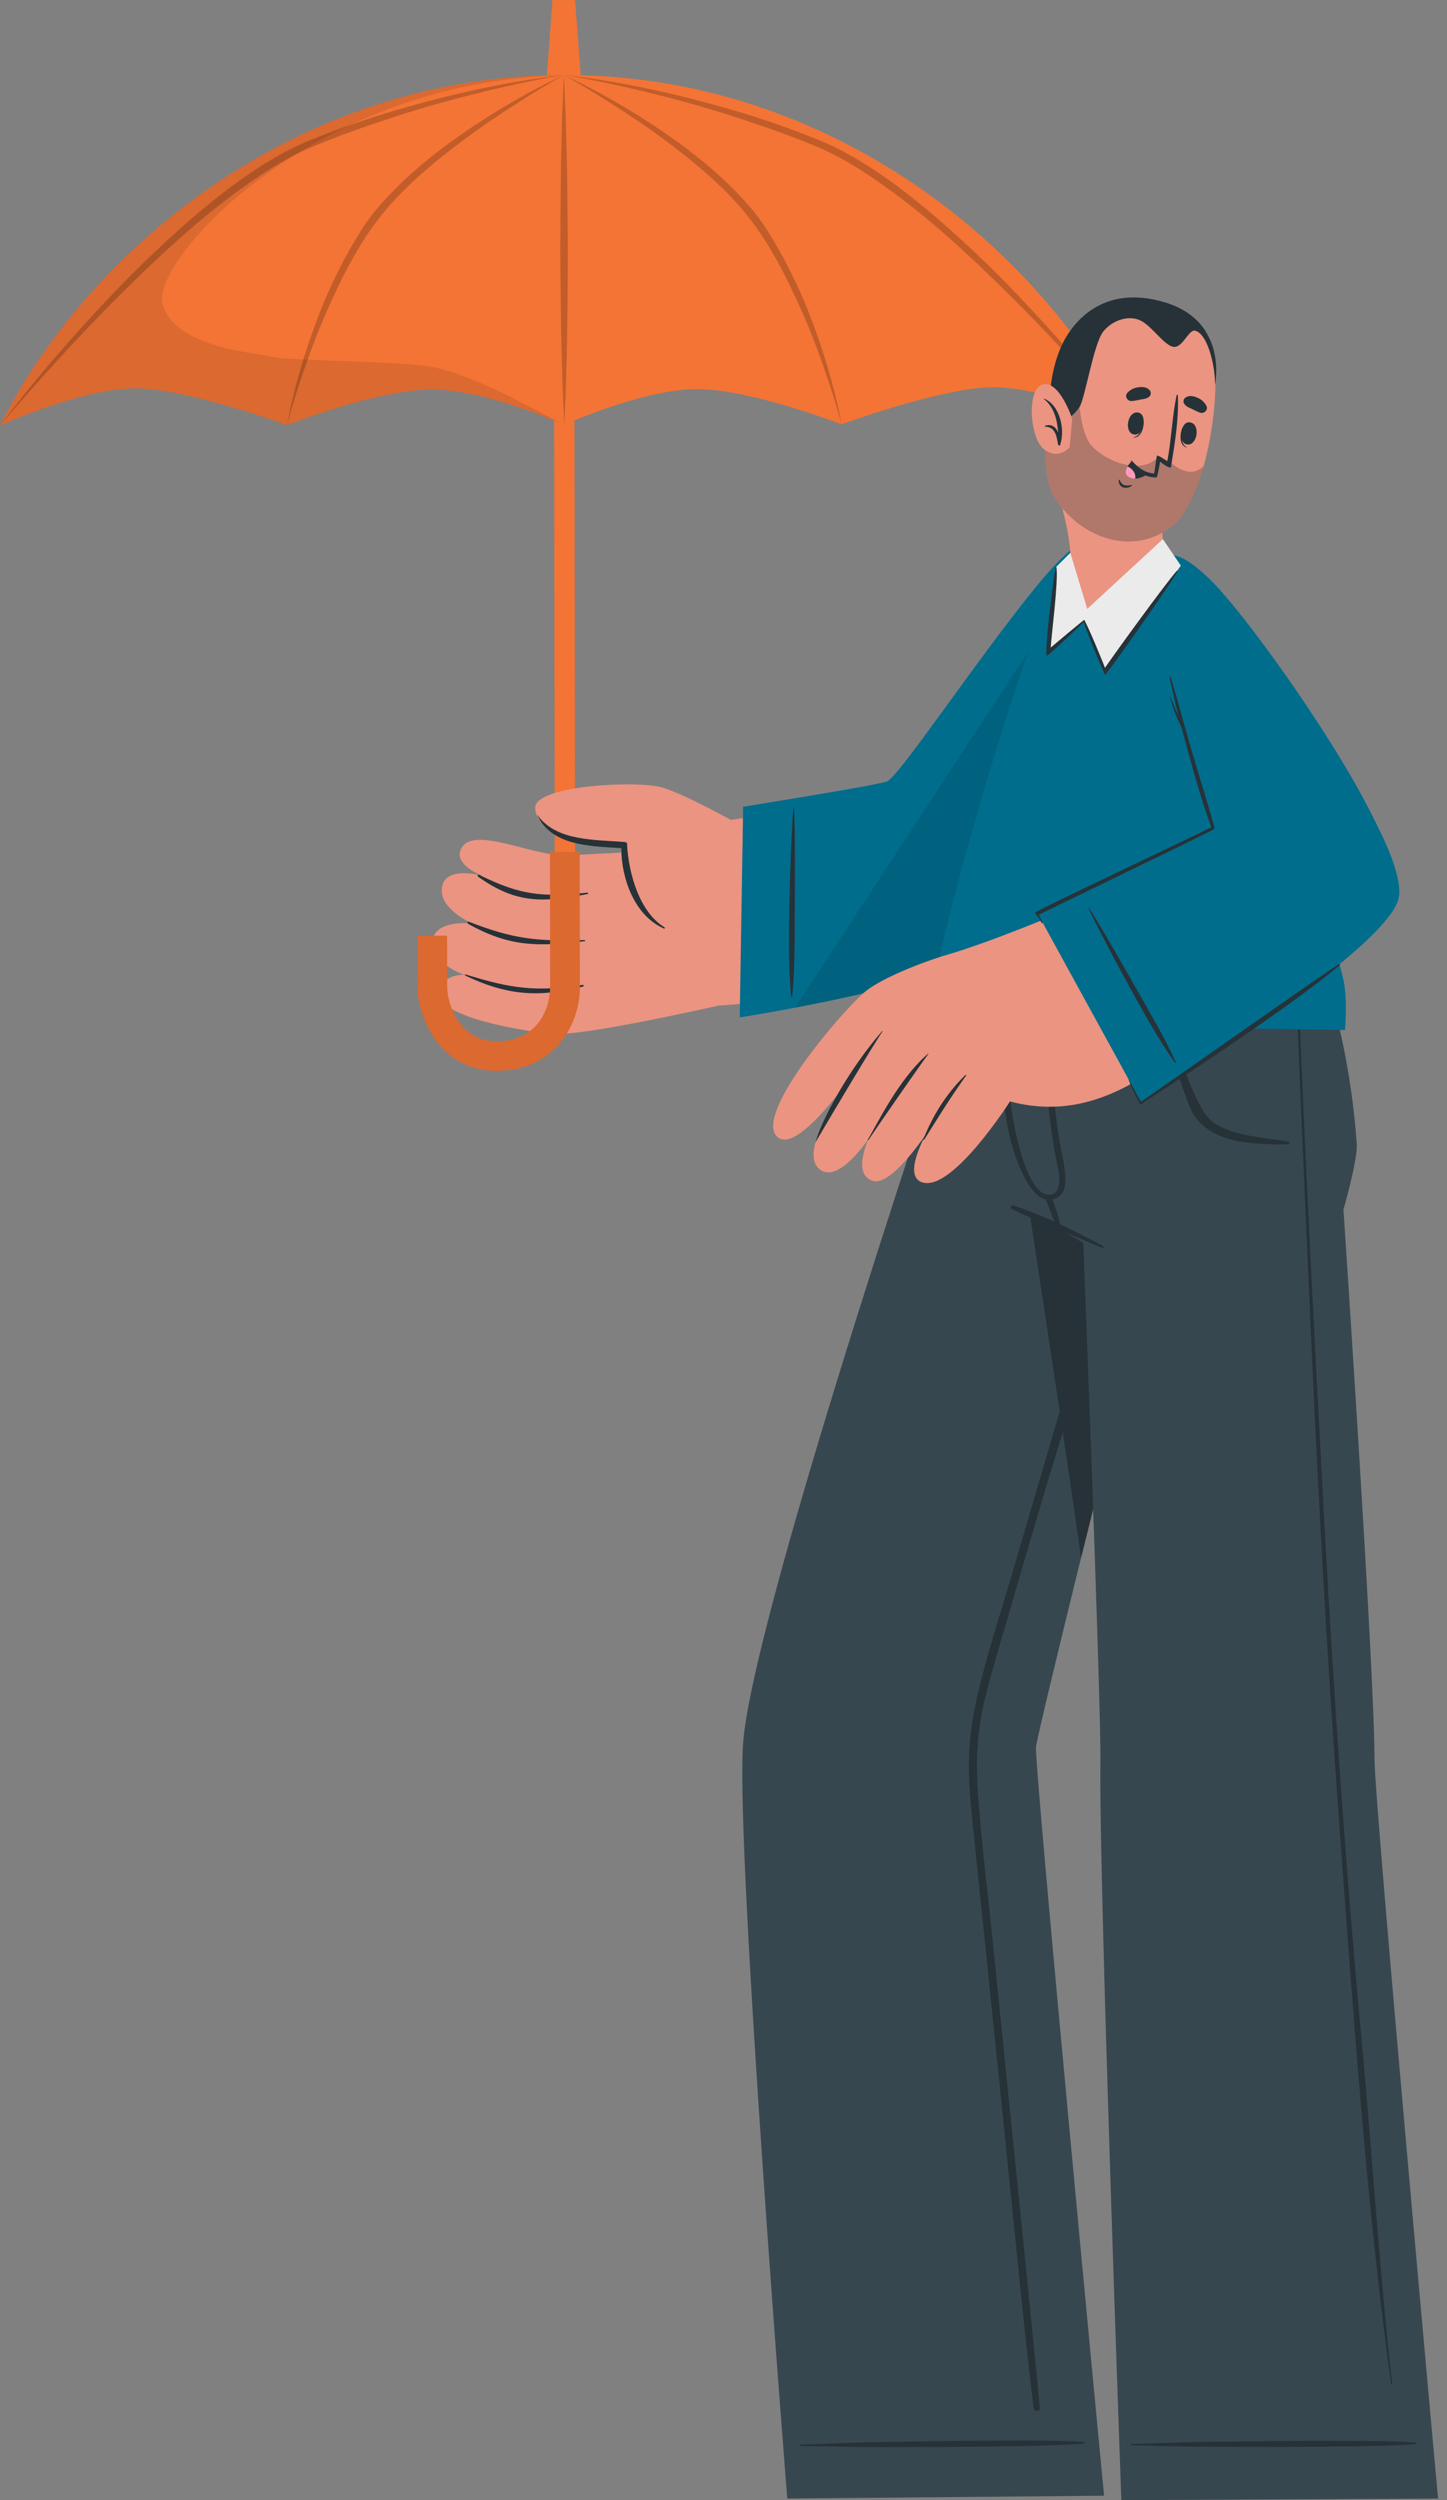 <svg width="88" height="152" viewBox="0 0 88 152" fill="none" xmlns="http://www.w3.org/2000/svg">
<rect x="0" y="0" width="88" height="152" fill="#808080" stroke="none"/>
<path d="M47.879 151.905L67.144 151.733C67.144 151.733 62.861 106.974 63.005 106.191C63.188 105.187 64.285 100.643 65.745 94.706C66.203 92.849 66.697 90.856 67.21 88.79C68.596 83.204 70.125 77.101 71.456 71.788C73.455 63.83 75.034 59.725 75.034 59.725L58.708 59.87C58.708 59.87 45.64 98.248 45.179 106.158C44.776 113.057 47.879 151.905 47.879 151.905Z" fill="#37474F"/>
<path d="M48.703 148.625C51.644 148.538 50.799 148.521 53.741 148.467C55.181 148.44 64.643 148.274 65.99 148.483C66.02 148.488 66.02 148.538 65.991 148.543C64.647 148.777 55.184 148.779 53.744 148.779C50.801 148.777 51.646 148.746 48.703 148.711C48.648 148.71 48.647 148.627 48.703 148.625Z" fill="#263238"/>
<path d="M59.355 103.485C59.962 100.706 60.881 97.981 61.678 95.253C63.298 89.709 64.932 84.168 66.568 78.629C67.386 75.859 71.207 65.491 71.581 64.114C71.734 63.554 71.823 63.86 71.627 64.571C71.234 66.005 64.73 86.551 63.09 92.179C62.268 95.001 61.439 97.82 60.616 100.642C60.222 101.99 59.837 103.346 59.611 104.734C59.375 106.181 59.375 107.643 59.48 109.103C59.691 112.035 60.059 114.962 60.358 117.887C60.657 120.818 60.956 123.749 61.255 126.68C61.851 132.514 62.447 138.347 63.027 144.181C63.101 144.921 63.173 145.66 63.237 146.4C63.258 146.648 62.881 146.633 62.853 146.395C62.167 140.627 61.628 134.84 61.031 129.063C60.437 123.315 59.843 117.567 59.252 111.818C59.103 110.375 58.936 108.93 58.922 107.477C58.909 106.13 59.068 104.8 59.355 103.485Z" fill="#263238"/>
<path d="M60.562 59.854C61.774 68.574 64.063 82.846 65.746 94.706C69.299 80.285 75.035 59.725 75.035 59.725L60.562 59.854Z" fill="#263238"/>
<path d="M58.819 59.869C58.819 59.869 59.246 65.566 61.09 71.709C61.238 72.217 61.398 72.717 61.57 73.196C61.57 73.196 63.02 73.855 65.88 75.565C65.88 75.565 66.125 81.82 66.376 88.797C66.655 96.596 66.95 105.295 66.922 107.141C66.821 114.047 68.194 152.003 68.194 152.003L87.456 151.909C87.456 151.909 83.591 109.542 83.593 107.012C83.593 102.947 82.57 86.633 81.703 73.535C81.703 73.535 82.579 70.522 82.51 69.542C82.087 63.561 80.65 59.674 80.65 59.674L58.819 59.869Z" fill="#37474F"/>
<path d="M68.823 148.587C71.765 148.512 70.92 148.492 73.862 148.45C75.303 148.43 84.765 148.303 86.111 148.519C86.141 148.523 86.141 148.573 86.112 148.578C84.767 148.806 75.304 148.769 73.864 148.762C70.921 148.747 71.766 148.72 68.824 148.672C68.769 148.671 68.768 148.588 68.823 148.587Z" fill="#263238"/>
<path d="M79.056 62.468C79.506 73.162 79.96 81.781 80.537 92.47C81.116 103.195 81.862 113.915 82.861 124.61C83.418 130.586 83.969 138.993 84.671 144.953C84.676 144.993 84.615 145.008 84.609 144.968C83.11 134.368 82.21 121.254 81.424 110.582C80.639 99.91 80.075 89.219 79.612 78.53C79.351 72.483 79.158 68.51 78.921 62.462C78.918 62.376 79.052 62.382 79.056 62.468Z" fill="#263238"/>
<path d="M78.379 69.424C77.904 69.307 77.397 69.273 76.913 69.201C76.522 69.143 76.133 69.078 75.746 68.997C75.017 68.844 74.278 68.611 73.681 68.154C72.713 67.413 71.576 63.638 71.439 63.398C71.204 62.986 71.139 63.35 71.139 63.389C71.141 63.828 72.184 67.134 72.58 67.75C73.305 68.876 74.587 69.321 75.866 69.47C76.233 69.512 76.602 69.535 76.971 69.552C77.427 69.574 77.912 69.61 78.366 69.55C78.436 69.541 78.454 69.442 78.379 69.424Z" fill="#263238"/>
<path d="M61.633 73.289C63.517 73.915 65.338 74.812 67.081 75.754C67.149 75.791 67.105 75.896 67.031 75.865C65.196 75.101 63.326 74.371 61.536 73.506C61.395 73.439 61.488 73.241 61.633 73.289Z" fill="#263238"/>
<path d="M60.968 60.832C60.972 60.769 61.083 60.754 61.083 60.822C61.088 62.982 61.244 64.881 61.446 66.897C61.539 67.834 62.344 73.005 63.973 72.613C64.246 72.548 64.383 72.278 64.422 71.868C64.469 71.374 64.277 70.771 64.19 70.281C63.999 69.199 63.844 68.113 63.74 67.019C63.547 64.976 63.519 62.932 63.75 60.892C63.757 60.825 63.854 60.829 63.855 60.897C63.879 63.727 63.979 66.55 64.43 69.349C64.647 70.694 65.347 72.716 63.934 72.936C62.494 73.16 61.531 69.772 61.346 68.844C60.831 66.256 60.786 63.457 60.968 60.832Z" fill="#263238"/>
<path d="M63.931 72.753C64.082 73.099 64.204 73.46 64.308 73.823C64.389 74.105 64.499 74.409 64.469 74.704C64.463 74.761 64.387 74.767 64.356 74.729C64.162 74.489 64.079 74.159 63.969 73.874C63.842 73.543 63.708 73.215 63.59 72.88C63.511 72.658 63.838 72.539 63.931 72.753Z" fill="#263238"/>
<path d="M67.111 38.233C66.062 42.879 60.752 57.136 58.031 58.415C55.2 59.746 44.326 61.481 41.816 61.119C40.256 60.894 39.731 50.087 41.415 50.17C43.099 50.252 52.895 48.43 54.039 47.887C55.178 47.348 60.443 38.63 63.387 35.52C68.464 30.157 67.676 35.731 67.111 38.233Z" fill="#EB9481"/>
<path d="M43.686 61.143C42.373 61.425 35.293 63.023 33.54 62.856C31.787 62.689 26.777 61.844 26.769 60.495C26.762 59.145 28.248 59.276 28.248 59.276C28.248 59.276 26.19 58.585 26.306 57.226C26.422 55.867 28.729 56.146 28.729 56.146C28.729 56.146 26.666 55.283 26.88 53.936C27.094 52.589 29.365 53.256 29.365 53.256C29.365 53.256 27.442 52.555 28.088 51.518C28.864 50.272 32.262 51.963 34.212 52.003C34.654 52.012 43.197 51.551 43.197 51.551L43.686 61.143Z" fill="#EB9481"/>
<path d="M29.169 53.202C31.671 54.439 32.98 54.55 35.716 54.272C35.77 54.266 35.79 54.344 35.734 54.355C33.08 54.87 31.417 54.968 29.102 53.319C28.989 53.239 29.05 53.143 29.169 53.202Z" fill="#263238"/>
<path d="M28.531 56.044C31.242 57.103 32.662 57.236 35.549 57.154C35.59 57.153 35.596 57.221 35.555 57.226C32.73 57.542 31.068 57.601 28.499 56.188C28.383 56.124 28.407 55.995 28.531 56.044Z" fill="#263238"/>
<path d="M28.395 59.268C31.094 60.105 32.644 60.317 35.436 59.88C35.502 59.869 35.524 59.964 35.459 59.98C32.655 60.702 30.718 60.452 28.378 59.352C28.218 59.277 28.225 59.215 28.395 59.268Z" fill="#263238"/>
<path d="M33.742 58.287L34.98 58.285L34.917 10.164L33.679 10.166L33.742 58.287Z" fill="#F37435"/>
<path d="M33.147 6.128L35.441 6.125L34.972 0.002L33.6 0.003L33.147 6.128Z" fill="#F37435"/>
<path d="M30.212 65.105C33.533 65.101 35.268 62.527 35.265 59.986L35.254 51.789L33.449 51.791L33.459 59.989C33.461 61.22 32.778 63.304 30.21 63.307C27.935 63.31 27.197 61.058 27.195 59.967L27.191 56.888L25.386 56.891L25.39 59.969C25.391 60.809 25.672 62.095 26.457 63.186C27.362 64.443 28.66 65.107 30.212 65.105Z" fill="#F37435"/>
<g opacity="0.1">
<path d="M30.212 65.105C33.533 65.101 35.268 62.527 35.265 59.986L35.254 51.789L33.449 51.791L33.459 59.989C33.461 61.22 32.778 63.304 30.21 63.307C27.935 63.31 27.197 61.058 27.195 59.967L27.191 56.888L25.386 56.891L25.39 59.969C25.391 60.809 25.672 62.095 26.457 63.186C27.362 64.443 28.66 65.107 30.212 65.105Z" fill="black"/>
</g>
<path d="M0 25.864C0 25.864 5.181 23.529 8.396 23.61C11.604 23.699 17.449 25.843 17.449 25.843C17.449 25.843 22.756 23.77 26.042 23.681C29.329 23.584 34.318 25.822 34.318 25.822C34.318 25.822 39.302 23.571 42.589 23.66C45.876 23.742 51.181 25.801 51.181 25.801C51.181 25.801 57.021 23.642 60.235 23.545C63.45 23.456 68.637 25.779 68.637 25.779C63.288 15.193 50.647 4.538 34.292 4.559C17.936 4.579 5.315 15.265 0 25.864Z" fill="#F37435"/>
<path opacity="0.2" d="M0 25.865C1.124 24.543 2.268 23.239 3.444 21.964C4.612 20.683 5.803 19.422 7.028 18.197C9.478 15.752 12.008 13.364 14.821 11.359C16.219 10.35 17.689 9.435 19.29 8.805C20.89 8.141 22.532 7.583 24.18 7.043C25.831 6.511 27.503 6.043 29.191 5.632C30.875 5.208 32.576 4.848 34.292 4.559C30.832 4.958 27.419 5.72 24.075 6.704C22.401 7.192 20.752 7.769 19.132 8.417C17.488 9.049 15.972 9.973 14.553 10.987C13.136 12.012 11.797 13.134 10.509 14.305C9.221 15.478 7.969 16.688 6.776 17.953C4.377 20.47 2.104 23.104 0 25.865Z" fill="black"/>
<path opacity="0.2" d="M17.456 25.843C17.764 24.707 18.105 23.581 18.498 22.474C18.877 21.363 19.292 20.265 19.756 19.188C20.694 17.05 21.736 14.914 23.181 13.102C24.641 11.289 26.474 9.788 28.356 8.389C29.299 7.688 30.274 7.028 31.267 6.394C32.253 5.749 33.265 5.144 34.291 4.559C32.151 5.563 30.103 6.762 28.15 8.104C26.207 9.454 24.355 10.974 22.823 12.814C22.45 13.279 22.094 13.771 21.794 14.282C21.477 14.785 21.189 15.305 20.907 15.826C20.36 16.878 19.852 17.95 19.426 19.053C18.574 21.258 17.886 23.526 17.456 25.843Z" fill="black"/>
<path opacity="0.2" d="M34.318 25.822C34.411 24.05 34.453 22.278 34.488 20.506C34.523 18.734 34.518 16.962 34.535 15.19C34.514 13.418 34.514 11.646 34.475 9.874L34.407 7.216C34.368 6.33 34.344 5.445 34.291 4.559C34.24 5.445 34.218 6.331 34.181 7.217L34.12 9.875C34.086 11.646 34.09 13.418 34.074 15.191C34.096 16.963 34.095 18.734 34.135 20.506C34.174 22.278 34.221 24.05 34.318 25.822Z" fill="black"/>
<path opacity="0.2" d="M68.636 25.779C66.525 23.023 64.246 20.395 61.841 17.884C60.645 16.621 59.39 15.414 58.099 14.245C56.807 13.077 55.466 11.959 54.047 10.938C52.625 9.927 51.106 9.007 49.461 8.379C47.839 7.735 46.189 7.162 44.514 6.678C41.167 5.703 37.752 4.949 34.291 4.559C36.007 4.844 37.709 5.199 39.395 5.619C41.083 6.025 42.757 6.49 44.409 7.018C46.058 7.553 47.702 8.107 49.304 8.768C50.906 9.393 52.378 10.305 53.778 11.31C56.597 13.308 59.132 15.69 61.588 18.129C62.817 19.351 64.011 20.609 65.182 21.887C66.362 23.158 67.509 24.46 68.636 25.779Z" fill="black"/>
<path opacity="0.2" d="M51.181 25.801C50.745 23.485 50.051 21.219 49.193 19.016C48.764 17.914 48.254 16.843 47.705 15.793C47.421 15.272 47.132 14.753 46.813 14.251C46.513 13.74 46.155 13.249 45.781 12.786C44.244 10.95 42.389 9.434 40.441 8.089C38.486 6.752 36.434 5.558 34.291 4.559C35.319 5.141 36.333 5.744 37.321 6.386C38.315 7.018 39.292 7.676 40.236 8.374C42.121 9.768 43.959 11.264 45.423 13.074C46.873 14.882 47.92 17.016 48.863 19.151C49.33 20.227 49.748 21.324 50.13 22.434C50.526 23.541 50.87 24.666 51.181 25.801Z" fill="black"/>
<path opacity="0.1" d="M0 25.865C0 25.865 5.182 23.528 8.397 23.61C11.604 23.7 17.448 25.845 17.448 25.845C17.448 25.845 22.757 23.772 26.042 23.681C29.021 23.595 33.398 25.423 34.192 25.767C32.86 25.122 28.443 22.492 25.654 22.218C22.77 21.934 17.175 21.906 16.528 21.687C15.882 21.465 10.545 21.242 9.881 18.426C9.26 15.789 18.763 5.315 33.327 4.615C33.634 4.599 33.91 4.581 34.158 4.561C17.865 4.639 5.299 15.294 0 25.865Z" fill="black"/>
<path d="M44.851 50.073C44.851 50.073 41.808 48.35 40.304 47.886C38.8 47.422 32.555 47.749 32.549 49.096C32.542 50.834 36.184 51.353 38.001 51.375C38.001 51.375 37.98 55.397 40.514 56.333C43.047 57.268 44.851 50.073 44.851 50.073Z" fill="#EB9481"/>
<path d="M32.705 49.575C33.847 51.165 36.234 51.041 37.995 51.193C38.129 51.205 38.167 51.316 38.138 51.416C38.242 53.103 38.883 55.451 40.413 56.379C40.458 56.406 40.425 56.473 40.377 56.452C38.6 55.679 37.781 53.423 37.786 51.568C35.977 51.44 33.578 51.461 32.689 49.585C32.684 49.574 32.697 49.564 32.705 49.575Z" fill="#263238"/>
<path d="M45.194 49.048L44.987 61.857C44.987 61.857 56.117 60.113 58.972 58.235C61.827 56.356 66.621 42.723 67.656 37.029C68.69 31.334 66.657 31.198 63.016 35.665C59.375 40.132 54.641 47.264 53.936 47.513C53.231 47.762 45.194 49.048 45.194 49.048Z" fill="#006D8D"/>
<path d="M48.336 54.893C48.346 53.93 48.357 50.076 48.286 49.119C48.285 49.103 48.259 49.1 48.258 49.117C48.145 50.043 48.023 53.846 48.012 54.811C47.989 56.735 47.926 58.669 48.116 60.587C48.12 60.621 48.176 60.63 48.179 60.592C48.36 58.699 48.318 56.793 48.336 54.893Z" fill="#263238"/>
<path opacity="0.1" d="M48.347 61.264C51.868 60.598 57.135 59.447 58.973 58.235C61.827 56.355 66.622 42.723 67.658 37.028C68.158 34.27 67.938 32.816 67.167 32.553L48.347 61.264Z" fill="black"/>
<path d="M57.437 62.241L81.797 62.623C81.797 62.623 81.977 60.642 81.671 59.431C80.213 53.679 75.338 38.049 71.514 33.99C69.918 32.296 66.726 32.43 65.142 33.832C63.328 35.439 57.668 54.608 56.868 59.672C56.633 61.154 57.437 62.241 57.437 62.241Z" fill="#006D8D"/>
<path d="M73.882 35.886C77.971 40.876 86.81 52.301 84.59 55.202C80.939 59.972 71.589 64.525 68.639 65.606C67.365 66.072 62.142 56.971 63.317 56.124C64.728 55.109 73.9 50.857 73.918 50.401C73.938 49.901 71.781 43.587 70.89 38.556C69.784 32.311 72.176 33.804 73.882 35.886Z" fill="#EB9481"/>
<path d="M64.719 55.387C64.719 55.387 60.394 57.229 57.639 58.036C56.102 58.486 53.536 59.492 52.559 60.337C51.097 61.6 45.795 67.815 47.282 69.128C48.627 70.316 52.501 64.4 52.501 64.4C52.501 64.4 48.061 70.025 49.945 71.159C51.829 72.293 55.313 65.03 55.313 65.03C55.313 65.03 50.883 70.911 53.011 71.774C54.62 72.427 58.148 66.026 58.148 66.026C58.148 66.026 54.374 71.107 55.999 71.849C57.795 72.668 61.424 66.964 61.424 66.964C65.874 68.157 69.052 65.759 70.802 64.654C71.226 64.387 64.719 55.387 64.719 55.387Z" fill="#EB9481"/>
<path d="M53.647 62.688C51.588 65.061 50.084 67.92 49.676 69.173C49.626 69.326 49.587 69.463 49.593 69.453C50.441 67.993 53.189 63.392 53.674 62.705C53.686 62.688 53.66 62.673 53.647 62.688Z" fill="#263238"/>
<path d="M56.439 64.063C54.621 65.635 53.335 68.37 52.777 69.284C52.734 69.355 52.786 69.355 52.832 69.285C53.426 68.394 55.825 64.936 56.46 64.076C56.47 64.064 56.451 64.052 56.439 64.063Z" fill="#263238"/>
<path d="M58.712 65.354C57.04 66.989 56.36 68.76 56.157 69.261C56.126 69.337 56.184 69.325 56.229 69.254C57.106 67.865 57.623 66.989 58.755 65.391C58.773 65.366 58.737 65.329 58.712 65.354Z" fill="#263238"/>
<path d="M63.121 55.569L69.384 66.985C69.384 66.985 84.301 57.866 85.057 54.626C85.814 51.386 76.371 37.926 73.589 35.232C70.807 32.538 70.033 33.76 70.308 37.011C70.583 40.262 73.779 50.251 73.728 50.444C73.678 50.638 63.121 55.569 63.121 55.569Z" fill="#006D8D"/>
<path d="M62.947 55.477C62.914 55.415 73.029 50.633 73.666 50.295C73.12 48.806 72.685 47.27 72.261 45.743C72.125 45.249 71.997 44.754 71.867 44.259C71.758 44.034 71.651 43.808 71.558 43.576C71.396 43.175 71.259 42.768 71.136 42.354C71.131 42.335 71.157 42.326 71.164 42.343C71.334 42.74 71.504 43.137 71.669 43.535C71.675 43.548 71.679 43.562 71.685 43.575C71.672 43.526 71.658 43.478 71.646 43.429C71.551 43.058 71.459 42.687 71.376 42.313C71.335 42.131 71.294 41.949 71.255 41.766C71.229 41.645 71.208 41.527 71.17 41.41C71.12 41.253 71.168 41.334 71.133 41.126C71.13 41.104 71.164 41.097 71.171 41.117C71.277 41.435 71.209 41.141 71.285 41.473C71.305 41.563 71.341 41.652 71.367 41.741C71.42 41.92 71.471 42.1 71.523 42.28C71.638 42.67 71.744 43.061 71.853 43.452C72.061 44.206 72.275 44.957 72.494 45.707C72.939 47.239 73.431 48.759 73.853 50.298C73.864 50.337 73.847 50.366 73.823 50.387C73.819 50.406 73.808 50.424 73.784 50.438C73.158 50.789 63.728 55.33 63.171 55.616C63.188 55.645 63.261 55.788 63.28 55.831C63.319 55.918 63.359 56.004 63.402 56.089C63.419 56.123 63.371 56.156 63.351 56.121C63.303 56.036 63.256 55.95 63.211 55.863C63.19 55.82 63.045 55.663 62.947 55.477Z" fill="#263238"/>
<path d="M68.965 59.865C68.521 59.076 66.722 55.929 66.215 55.181C66.207 55.169 66.185 55.178 66.191 55.193C66.535 56 68.219 59.157 68.662 59.949C69.546 61.528 70.403 63.134 71.457 64.609C71.476 64.635 71.526 64.616 71.511 64.584C70.77 62.957 69.841 61.422 68.965 59.865Z" fill="#263238"/>
<path d="M68.638 65.604C68.652 65.595 69.366 66.995 69.383 66.984C70.757 66.064 80.974 58.845 81.437 58.619C81.474 58.602 81.514 58.644 81.483 58.671C78.237 61.432 69.825 66.856 69.353 67.152C69.31 67.179 68.586 65.638 68.638 65.604Z" fill="#263238"/>
<path d="M65.544 37.139C66.788 37.452 69.846 35.692 70.762 33.93C70.824 33.809 70.452 29.707 70.43 28.751C70.426 28.555 64.442 30.346 64.442 30.346C64.442 30.346 65.081 32.336 65.109 34.003C65.109 34.142 65.099 34.272 65.076 34.396C65.075 34.414 65.07 34.436 65.069 34.461C64.964 35.209 64.214 36.804 65.544 37.139Z" fill="#EB9481"/>
<path d="M65.123 20.31C63.846 22.134 63.019 28.323 64.041 30.092C65.522 32.655 68.894 33.941 71.321 31.953C73.674 30.026 74.607 21.941 73.377 20.237C71.567 17.727 67.011 17.617 65.123 20.31Z" fill="#EB9481"/>
<path opacity="0.3" d="M71.322 31.953C68.896 33.94 65.523 32.655 64.042 30.089C63.629 29.373 63.519 27.928 63.617 26.344L65.628 24.428C65.628 24.428 65.734 26.408 66.394 27.114C67.3 28.087 69.336 28.848 70.358 27.861L71.075 28.007C71.075 28.007 72.29 29.29 73.207 28.322C72.763 29.918 72.127 31.296 71.322 31.953Z" fill="#263238"/>
<path d="M63.819 25.471C64.65 25.901 65.303 25.254 65.645 24.754C65.988 24.253 66.505 20.87 67.109 20.139C67.712 19.407 68.728 19.144 69.409 19.511C70.091 19.877 70.828 21.026 71.375 21.09C71.922 21.153 72.296 20.024 72.669 20.103C73.491 20.276 73.931 22.477 73.889 23.405C73.889 23.405 74.728 19.568 70.866 18.39C67.099 17.24 65.305 19.605 64.726 20.687C63.616 22.759 63.819 25.471 63.819 25.471Z" fill="#263238"/>
<path d="M65.207 25.454C65.207 25.454 64.447 23.151 63.437 23.366C62.426 23.579 62.596 26.638 63.499 27.321C64.402 28.003 65.053 27.183 65.053 27.183L65.207 25.454Z" fill="#EB9481"/>
<path d="M63.507 24.241C63.491 24.235 63.481 24.257 63.493 24.267C64.12 24.769 64.296 25.54 64.352 26.302C64.219 25.976 63.974 25.745 63.544 25.89C63.521 25.898 63.531 25.932 63.552 25.934C63.863 25.959 64.058 26.073 64.185 26.365C64.275 26.572 64.307 26.81 64.35 27.03C64.364 27.104 64.489 27.104 64.487 27.024C64.487 27.018 64.487 27.012 64.486 27.006C64.779 26.105 64.456 24.626 63.507 24.241Z" fill="#263238"/>
<path d="M69.552 25.573C69.551 25.557 69.516 25.588 69.515 25.605C69.47 26.023 69.349 26.495 68.951 26.581C68.939 26.584 68.937 26.605 68.951 26.605C69.422 26.604 69.577 25.977 69.552 25.573Z" fill="#263238"/>
<path d="M69.238 25.087C68.572 24.944 68.333 26.28 68.95 26.413C69.558 26.544 69.797 25.207 69.238 25.087Z" fill="#263238"/>
<path d="M71.898 26.04C71.904 26.025 71.927 26.066 71.924 26.083C71.836 26.494 71.806 26.981 72.158 27.185C72.169 27.191 72.164 27.212 72.15 27.207C71.703 27.061 71.749 26.416 71.898 26.04Z" fill="#263238"/>
<path d="M72.347 25.674C73.025 25.742 72.838 27.086 72.21 27.023C71.592 26.962 71.778 25.617 72.347 25.674Z" fill="#263238"/>
<path d="M68.818 24.382C69.009 24.369 69.183 24.325 69.37 24.292C69.582 24.255 69.754 24.247 69.916 24.093C70.003 24.01 70.005 23.834 69.932 23.743C69.762 23.53 69.492 23.511 69.235 23.545C68.957 23.582 68.752 23.681 68.56 23.884C68.373 24.082 68.566 24.4 68.818 24.382Z" fill="#263238"/>
<path d="M72.986 25.09C72.806 25.027 72.65 24.939 72.478 24.858C72.283 24.767 72.119 24.714 72.004 24.523C71.942 24.42 71.987 24.25 72.082 24.181C72.302 24.02 72.568 24.073 72.806 24.173C73.065 24.282 73.236 24.432 73.368 24.678C73.495 24.918 73.225 25.173 72.986 25.09Z" fill="#263238"/>
<path d="M68.076 29.175C68.153 29.294 68.221 29.448 68.368 29.495C68.508 29.539 68.691 29.513 68.834 29.491C68.848 29.489 68.858 29.506 68.847 29.516C68.704 29.65 68.456 29.697 68.273 29.621C68.094 29.546 68.038 29.365 68.032 29.185C68.031 29.16 68.064 29.158 68.076 29.175Z" fill="#263238"/>
<path d="M68.788 28.042C68.937 28.451 69.232 28.721 69.583 28.875C69.739 28.945 69.91 28.989 70.082 29.012C70.115 29.019 70.149 29.023 70.181 29.023C70.212 29.026 70.24 29.029 70.275 29.03C70.324 29.033 70.359 29 70.378 28.956L70.379 28.953C70.382 28.938 70.384 28.926 70.384 28.91C70.384 28.91 70.384 28.91 70.385 28.907L70.392 28.871C70.473 28.557 70.552 28.07 70.552 28.07C70.655 28.154 71.185 28.553 71.213 28.385C71.442 27.001 71.698 25.462 71.632 24.036C71.633 23.989 71.561 23.984 71.555 24.03C71.281 25.352 71.243 26.712 70.99 28.044C70.818 27.93 70.54 27.728 70.373 27.694C70.326 27.697 70.238 28.638 70.191 28.776C70.191 28.776 70.189 28.782 70.184 28.791C69.636 28.738 69.271 28.487 68.835 28.014C68.809 27.984 68.771 28.004 68.788 28.042Z" fill="#263238"/>
<path d="M69.762 28.842C69.762 28.842 69.409 29.092 69.033 29.102C68.895 29.106 68.755 29.079 68.628 28.997C68.365 28.828 68.445 28.563 68.571 28.356C68.674 28.185 68.812 28.055 68.812 28.055C68.812 28.055 69.104 28.582 69.762 28.842Z" fill="#263238"/>
<path d="M69.033 29.103C68.895 29.107 68.755 29.081 68.628 28.998C68.365 28.829 68.445 28.565 68.571 28.357C68.869 28.489 69.105 28.797 69.033 29.103Z" fill="#FF9ABB"/>
<path d="M65.091 33.608L66.122 37.018L70.721 32.777L71.811 34.388C71.811 34.388 67.195 41.056 67.188 40.742L65.941 37.691L63.761 39.633L64.238 34.462L65.091 33.608Z" fill="#EBEBEB"/>
<path d="M63.852 37.065C63.959 36.214 64.044 35.353 64.191 34.508C64.196 34.478 64.245 34.467 64.25 34.503C64.372 35.339 63.944 38.591 63.9 39.375C63.903 39.372 63.907 39.369 63.91 39.366C64.001 39.282 65.925 37.663 65.941 37.692C66.222 38.181 67.137 40.404 67.197 40.604C67.928 39.545 70.714 35.701 71.562 34.709C71.587 34.681 71.632 34.708 71.612 34.742C70.956 35.867 67.263 41.046 67.212 41.028C67.175 41.053 66.036 38.315 65.91 37.804C65.58 38.161 63.626 40.001 63.627 39.873C63.637 39.014 63.744 37.917 63.852 37.065Z" fill="#263238"/>
</svg>
